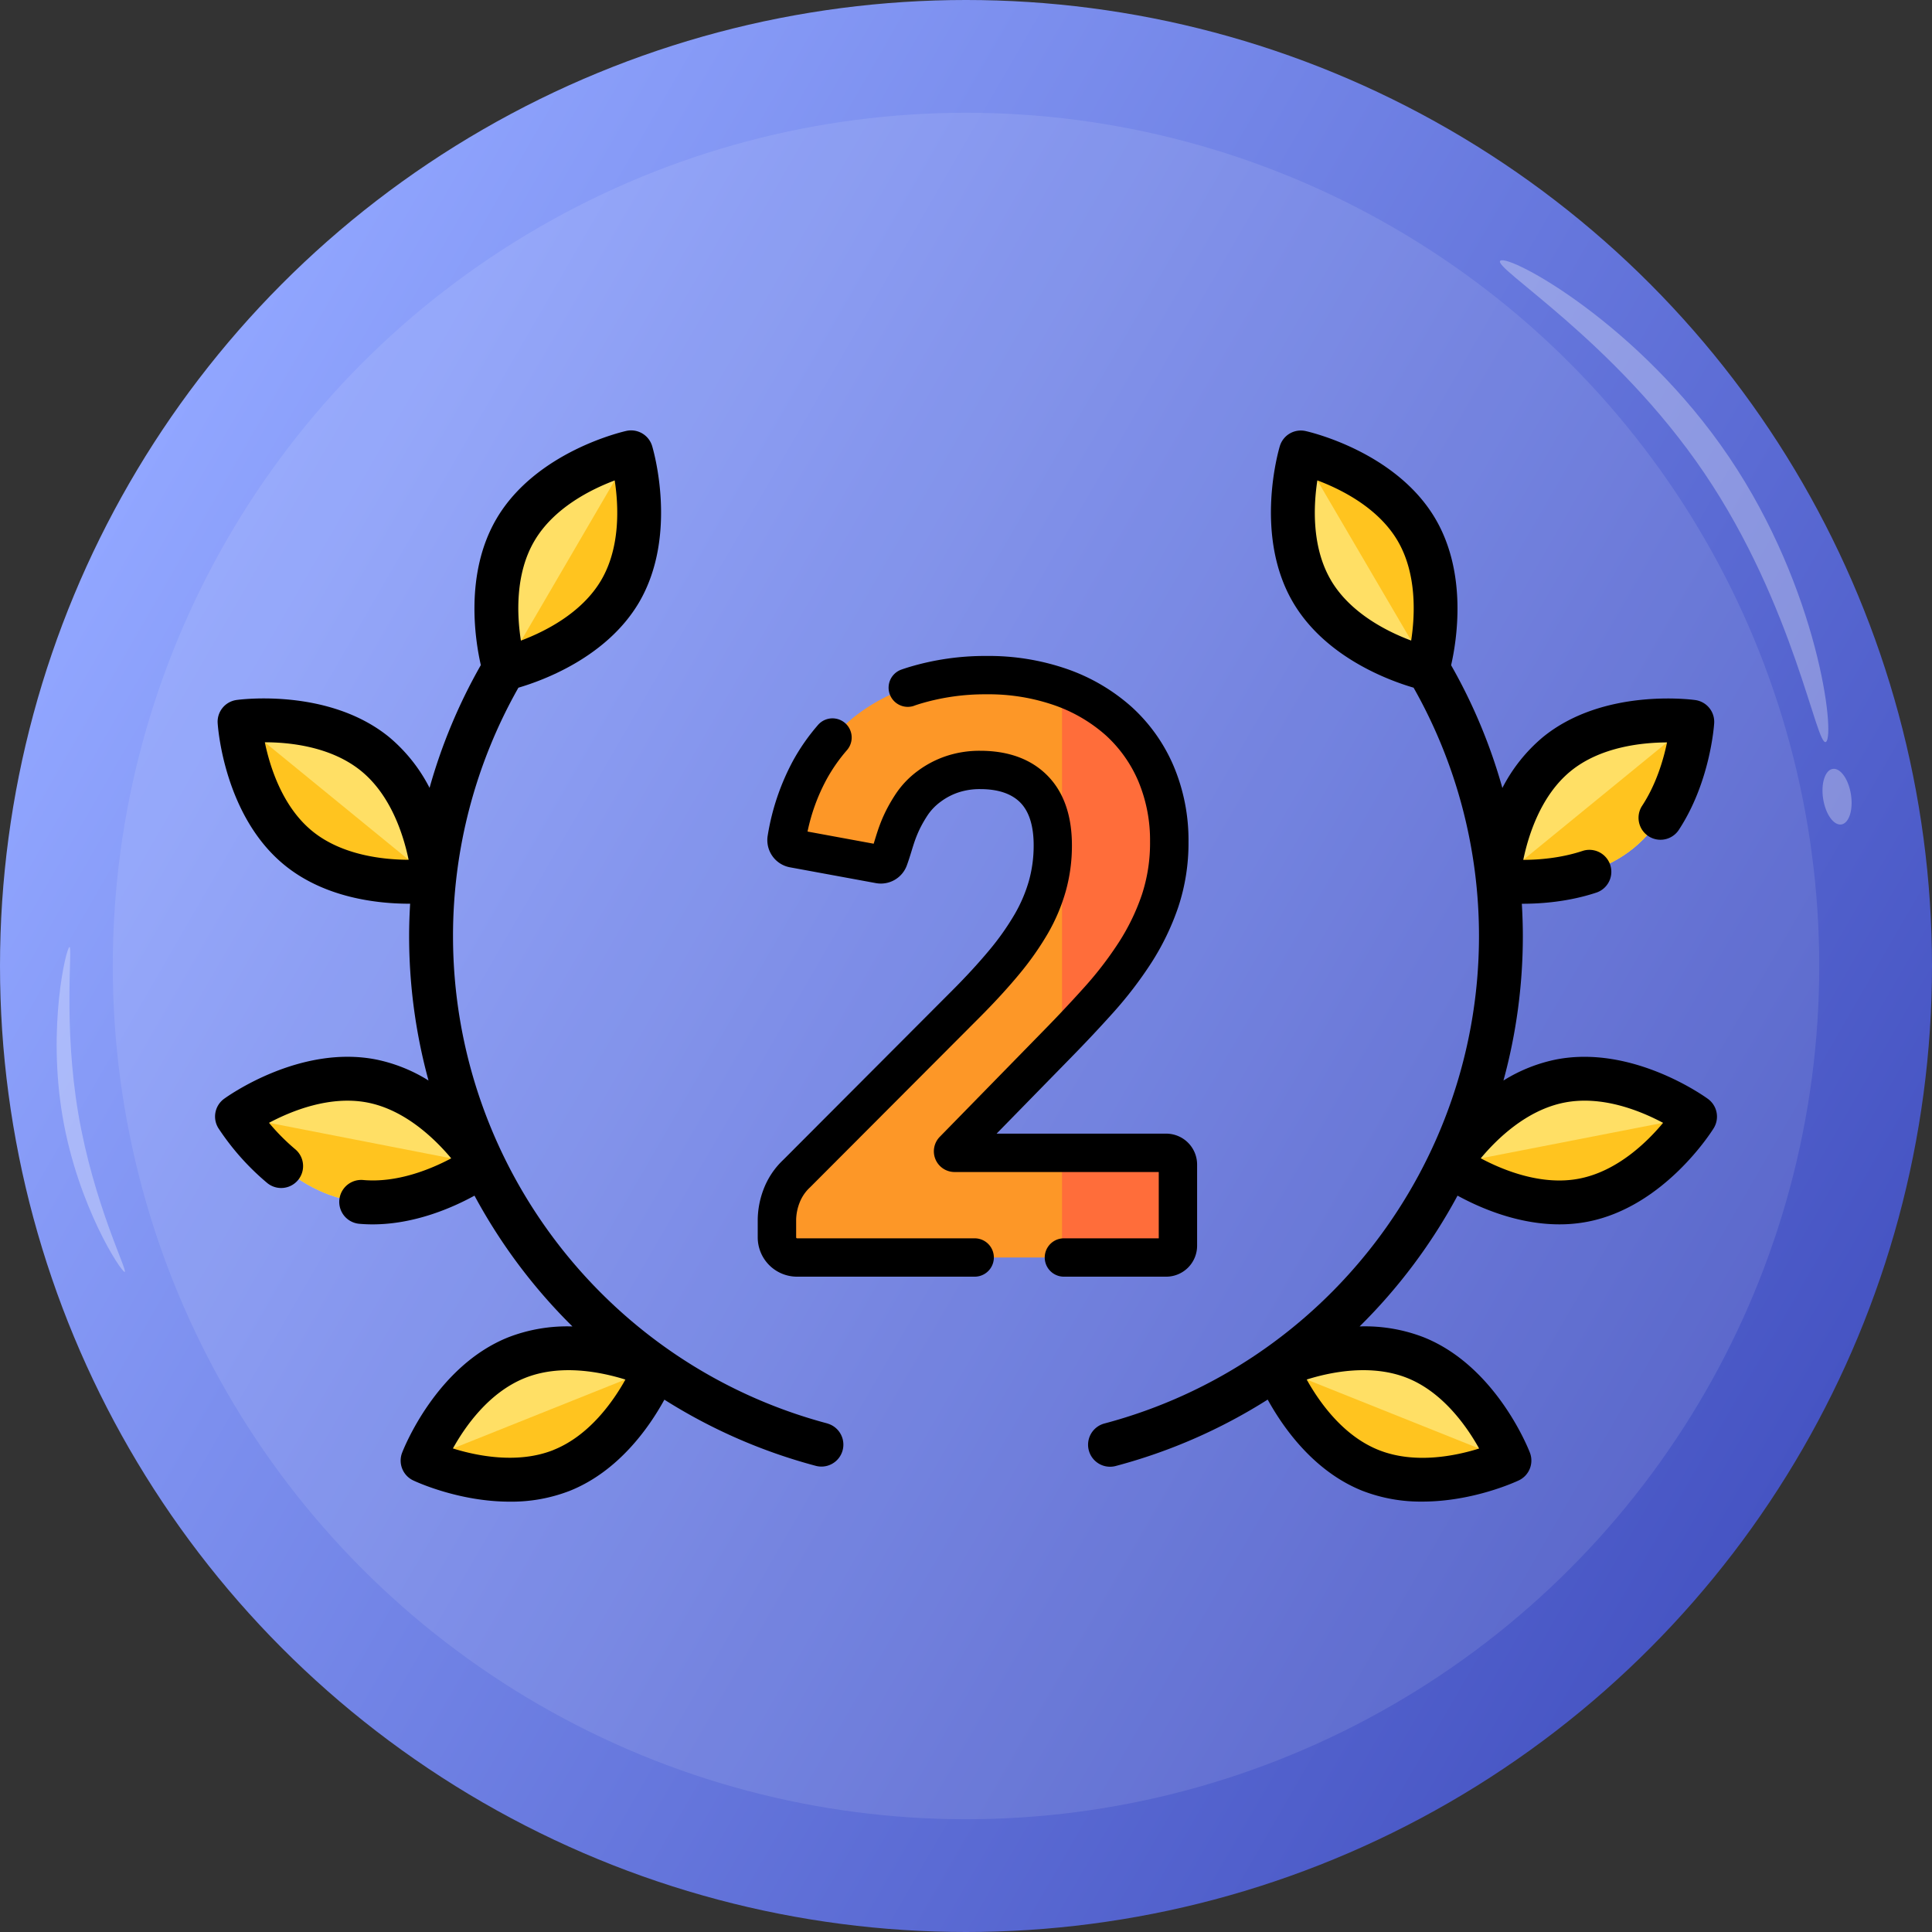 <svg xmlns="http://www.w3.org/2000/svg" xmlns:xlink="http://www.w3.org/1999/xlink" viewBox="0 0 1070.12 1070.12"><rect x="0" y="0" width="1070.12" height="1070.12" fill="#333333" stroke="none"/><defs><style>.cls-1{fill:url(#linear-gradient);}.cls-2,.cls-4{fill:#fff;}.cls-2{opacity:0.1;}.cls-3{opacity:0.3;}.cls-5{fill:#ffdf65;}.cls-6{fill:#ffc41f;}.cls-7{fill:#fd9727;}.cls-8{fill:#ff6d3a;}</style><linearGradient id="linear-gradient" x1="71.61" y1="267.48" x2="998.51" y2="802.63" gradientUnits="userSpaceOnUse"><stop offset="0" stop-color="#91a6ff"/><stop offset="1" stop-color="#4654c3"/></linearGradient></defs><title>b2</title><g id="Layer_2" data-name="Layer 2"><g id="Layer_1-2" data-name="Layer 1"><circle class="cls-1" cx="535.06" cy="535.06" r="535.06"/><circle class="cls-2" cx="535.06" cy="535.06" r="472.6"/><g class="cls-3"><path class="cls-4" d="M1011.4,410.94c5.22-3.53-4-84.29-53.78-157.9S836.28,140.84,831.06,144.37s63.25,44.2,113.05,117.81S1006.18,414.47,1011.4,410.94Z"/></g><g class="cls-3"><ellipse class="cls-4" cx="1017.55" cy="441.18" rx="7.79" ry="15.57" transform="translate(-55.88 162.27) rotate(-8.87)"/></g><g class="cls-3"><path class="cls-4" d="M69.08,704.5c1.84-.31-17.25-37.91-25.7-87.61s-3.05-92.67-4.89-92.36-12.3,44.15-3.85,93.84S67.24,704.82,69.08,704.5Z"/></g><path class="cls-5" d="M343.46,327.46c-19.39,33.1-64.11,42.94-64.11,42.94s-13.28-43.82,6.11-76.92,64.11-42.94,64.11-42.94S362.85,294.36,343.46,327.46Z"/><path class="cls-5" d="M207.78,417.67c29.7,24.27,32.52,70,32.52,70S195,494,165.25,469.73s-32.53-70-32.53-70S178.07,393.41,207.78,417.67Z"/><path class="cls-6" d="M165.25,469.73C195,494,240.31,487.65,240.31,487.65L132.72,399.76S135.54,445.46,165.25,469.73Z"/><path class="cls-5" d="M205.88,598.77c37.65,7.34,61.74,46.28,61.74,46.28s-37,27-74.61,19.7-61.74-46.28-61.74-46.28S168.22,591.43,205.88,598.77Z"/><path class="cls-6" d="M193,664.75c37.66,7.34,74.61-19.7,74.61-19.7L131.27,618.47S155.36,657.41,193,664.75Z"/><path class="cls-5" d="M286.11,752c35.61-14.25,77,5.4,77,5.4s-16.39,42.76-52,57-77-5.4-77-5.4S250.49,766.25,286.11,752Z"/><path class="cls-5" d="M726.66,327.46c19.39,33.1,64.11,42.94,64.11,42.94s13.28-43.82-6.11-76.92-64.11-42.94-64.11-42.94S707.27,294.36,726.66,327.46Z"/><path class="cls-6" d="M784.66,293.48c-19.39-33.1-64.11-42.94-64.11-42.94L790.77,370.4S804.05,326.58,784.66,293.48Z"/><path class="cls-5" d="M862.34,417.67c-29.71,24.27-32.53,70-32.53,70s45.35,6.35,75.06-17.92,32.53-70,32.53-70S892.05,393.41,862.34,417.67Z"/><path class="cls-6" d="M904.87,469.73c29.71-24.27,32.53-70,32.53-70L829.81,487.65S875.16,494,904.87,469.73Z"/><path class="cls-5" d="M864.24,598.77c-37.65,7.34-61.75,46.28-61.75,46.28s37,27,74.61,19.7,61.75-46.28,61.75-46.28S901.89,591.43,864.24,598.77Z"/><path class="cls-6" d="M877.1,664.75c37.65-7.34,61.75-46.28,61.75-46.28L802.49,645.05S839.45,672.09,877.1,664.75Z"/><path class="cls-5" d="M784,752c-35.62-14.25-77,5.4-77,5.4s16.39,42.76,52,57,77-5.4,77-5.4S819.62,766.25,784,752Z"/><path class="cls-6" d="M759,814.41c35.62,14.25,77-5.4,77-5.4l-129-51.6S723.42,800.16,759,814.41Z"/><path class="cls-6" d="M343.46,327.46c19.39-33.1,6.11-76.92,6.11-76.92l-69.92,119.8C283.35,369.46,324.94,359.07,343.46,327.46Z"/><path class="cls-6" d="M311.08,814.41c35.61-14.25,52-57,52-57L234.1,809S275.46,828.66,311.08,814.41Z"/><path d="M458.4,788.47C336.24,756,250.92,645,250.92,518.47a279.07,279.07,0,0,1,36.22-137.56C300.49,377,336.05,364.15,354,333.6,375.77,296.34,361.8,249,361.2,247A12.17,12.17,0,0,0,347,238.66c-2,.45-50.15,11.42-72,48.68-17.73,30.27-11.83,67.2-8.67,81.05a301.9,301.9,0,0,0-28.4,68,90.19,90.19,0,0,0-22.44-28.16h0C182,381,133.1,387.43,131,387.72a12.16,12.16,0,0,0-10.44,12.79c.13,2.08,3.53,51.32,37,78.63,22.35,18.26,51.61,21.42,69.18,21.42h.43c-.35,6-.56,11.93-.56,17.92a303.11,303.11,0,0,0,10.74,80,88,88,0,0,0-29.15-11.65c-42.38-8.27-82.42,20.58-84.11,21.81a12.16,12.16,0,0,0-3.15,16.21,139.74,139.74,0,0,0,27,30.35,12.15,12.15,0,1,0,15.58-18.65A117.62,117.62,0,0,1,149,621.93c12.32-6.56,33.69-15.3,54.57-11.23s37.4,20.2,46.36,30.9c-11.18,5.95-29.81,13.69-48.77,12A12.16,12.16,0,1,0,199,677.85c2.48.22,4.94.32,7.37.32,23.05,0,44-9.08,56.45-15.91a305,305,0,0,0,54.25,72.45,90.28,90.28,0,0,0-35.5,6c-40.09,16-58.09,62-58.84,63.94A12.14,12.14,0,0,0,228.89,820c1.36.65,25.18,11.76,53.43,11.76a89.26,89.26,0,0,0,33.27-6c27-10.79,44-35.14,52.4-50.5A301.93,301.93,0,0,0,452.17,812a12.16,12.16,0,0,0,6.23-23.5ZM172.94,460.32c-16.49-13.47-23.43-35.52-26.25-49.18,13.91,0,36.81,2.4,53.4,15.95h0c16.47,13.46,23.41,35.47,26.24,49.14C212.36,476.18,189.41,473.78,172.94,460.32ZM296,299.63c10.75-18.36,31.43-28.61,44.49-33.52,2.11,13.8,3.28,36.85-7.47,55.2s-31.43,28.61-44.49,33.52C286.36,341,285.19,318,296,299.63Zm10.61,503.49c-19.77,7.91-42.42,3.31-55.74-.83,6.75-12.17,19.92-31,39.8-39s42.42-3.3,55.74.84C339.61,776.29,326.45,795.17,306.56,803.12Z"/><path d="M946,608.66c-1.68-1.23-41.73-30.08-84.11-21.81a88.06,88.06,0,0,0-29.14,11.65,303.11,303.11,0,0,0,10.74-80c0-6-.21-12-.56-17.92h.42c10.76,0,25.9-1.18,41.09-6.25a12.16,12.16,0,0,0-7.71-23.06c-12,4-24.24,5-33,5,2.83-13.67,9.77-35.68,26.24-49.14s39.44-15.86,53.39-15.91c-2,9.59-6,23.3-13.93,35.3a12.16,12.16,0,0,0,20.28,13.41c17.55-26.55,19.68-58.05,19.76-59.38a12.16,12.16,0,0,0-10.45-12.79c-2.06-.29-51-6.77-84.43,20.54a90.47,90.47,0,0,0-22.44,28.16,301.41,301.41,0,0,0-28.39-68c3.16-13.84,9.06-50.78-8.67-81.05-21.83-37.26-69.95-48.22-72-48.67A12.14,12.14,0,0,0,708.92,247c-.61,2-14.57,49.34,7.25,86.59,17.9,30.56,53.46,43.42,66.81,47.31A279.07,279.07,0,0,1,819.2,518.47c0,126.55-85.32,237.58-207.49,270A12.16,12.16,0,1,0,618,812a301.86,301.86,0,0,0,84.17-36.78c8.45,15.36,25.41,39.71,52.4,50.5a89.26,89.26,0,0,0,33.27,6c28.25,0,52.07-11.11,53.44-11.76a12.15,12.15,0,0,0,6.13-15.32c-.75-1.95-18.75-47.91-58.84-63.94a90.26,90.26,0,0,0-35.49-6,304.92,304.92,0,0,0,54.24-72.45c12.49,6.83,33.39,15.91,56.45,15.91a82.26,82.26,0,0,0,15.71-1.49c42.38-8.26,68.65-50,69.75-51.81A12.16,12.16,0,0,0,946,608.66ZM779.5,763.28c19.76,7.91,33,26.87,39.78,39.05-13.29,4.16-35.84,8.75-55.73.79s-33-26.86-39.78-39C737.05,759.92,759.61,755.33,779.5,763.28Zm-42.35-442c-10.76-18.35-9.59-41.41-7.48-55.2,13.07,4.91,33.75,15.16,44.5,33.52s9.58,41.41,7.47,55.2C768.57,349.92,747.9,339.67,737.15,321.31ZM874.78,652.82c-20.9,4.08-42.29-4.68-54.6-11.24,8.9-10.69,25.36-26.78,46.39-30.88s42.28,4.69,54.6,11.24C912.26,632.64,895.8,648.72,874.78,652.82Z"/><path class="cls-7" d="M441.49,696.52a11.14,11.14,0,0,1-11.13-11.13v-9.9a38,38,0,0,1,2.48-12.8,33.26,33.26,0,0,1,8.42-12.63L535,556.14c7.94-7.93,15-15.64,21.06-22.9a154.54,154.54,0,0,0,15.12-21.38,92.57,92.57,0,0,0,9-21.14,83.43,83.43,0,0,0,3-22.5c0-13.64-3.52-24.13-10.48-31.16s-17-10.58-29.73-10.58a48,48,0,0,0-15.56,2.43,45.42,45.42,0,0,0-12.68,6.65,40.57,40.57,0,0,0-9.59,9.9c-6.27,9.47-8.38,16.35-10.42,23-.72,2.35-1.47,4.78-2.38,7.26a4.67,4.67,0,0,1-4.37,3.07,5,5,0,0,1-.85-.07L439.43,470a4.65,4.65,0,0,1-3.75-5.33,120.59,120.59,0,0,1,12.73-37.85,97.58,97.58,0,0,1,24.32-29.41,101.12,101.12,0,0,1,33.38-17.58A135.58,135.58,0,0,1,546.42,374a121.91,121.91,0,0,1,41.35,6.73,95.28,95.28,0,0,1,32,18.81,83.49,83.49,0,0,1,20.62,29.15,95,95,0,0,1,7.31,37.61A102.05,102.05,0,0,1,642.57,499,130.28,130.28,0,0,1,628.8,527.5a208,208,0,0,1-20.08,26.23c-7.54,8.41-15.62,17-24,25.55L528.16,637.1a.85.85,0,0,0,.61,1.45H646a6.5,6.5,0,0,1,6.49,6.49v45a6.5,6.5,0,0,1-6.49,6.49Z"/><path class="cls-8" d="M588.25,575.62c7.12-7.33,14-14.68,20.47-21.89A208.68,208.68,0,0,0,628.8,527.5,130.28,130.28,0,0,0,642.57,499a102.05,102.05,0,0,0,5.09-32.71,95,95,0,0,0-7.31-37.61,83.4,83.4,0,0,0-20.62-29.15,95,95,0,0,0-31.48-18.62V575.62Z"/><path class="cls-8" d="M652.45,690V645a6.5,6.5,0,0,0-6.49-6.5H588.25v58H646A6.5,6.5,0,0,0,652.45,690Z"/><path d="M441.49,707.14h98.38a10.62,10.62,0,1,0,0-21.24H441.49a.53.53,0,0,1-.51-.51v-9.9a27.49,27.49,0,0,1,1.85-9.19,22.77,22.77,0,0,1,5.79-8.59l.16-.15,93.69-93.91c8.15-8.16,15.46-16.1,21.71-23.62a165.94,165.94,0,0,0,16.15-22.86,103,103,0,0,0,10-23.59,93.67,93.67,0,0,0,3.4-25.37c0-16.53-4.57-29.53-13.57-38.63s-21.56-13.73-37.27-13.73a58.37,58.37,0,0,0-19,3,56.41,56.41,0,0,0-15.63,8.22,50.65,50.65,0,0,0-12,12.51c-7.13,10.76-9.57,18.73-11.74,25.81-.2.64-.39,1.29-.6,1.94l-36.63-6.74a106,106,0,0,1,10.44-28.71,92.09,92.09,0,0,1,11.38-16.36,10.62,10.62,0,1,0-16-14,113.88,113.88,0,0,0-14,20.11,131.3,131.3,0,0,0-13.88,41.17,15.31,15.31,0,0,0,12.29,17.59l47.63,8.76a15.31,15.31,0,0,0,17.13-9.78c1-2.73,1.8-5.29,2.57-7.81,1.9-6.21,3.69-12.07,9.12-20.26a30.09,30.09,0,0,1,7.13-7.28,34.72,34.72,0,0,1,9.73-5.09,37.43,37.43,0,0,1,12.12-1.85c9.82,0,17.28,2.5,22.17,7.43s7.42,12.94,7.42,23.68a72.78,72.78,0,0,1-2.61,19.64,81.44,81.44,0,0,1-8,18.7,145.09,145.09,0,0,1-14.08,19.9c-5.84,7-12.7,14.48-20.41,22.19l-93.63,93.84a43.75,43.75,0,0,0-11,16.61,48.66,48.66,0,0,0-3.11,16.4v9.9A21.78,21.78,0,0,0,441.49,707.14Z"/><path d="M506.24,390.93c1-.35,2-.68,3-1a124.71,124.71,0,0,1,37.15-5.36,111.07,111.07,0,0,1,37.74,6.1,85,85,0,0,1,28.43,16.68,73.11,73.11,0,0,1,18,25.48A84.53,84.53,0,0,1,637,466.25a91.49,91.49,0,0,1-4.52,29.31,119.57,119.57,0,0,1-12.65,26.2,197.51,197.51,0,0,1-19.05,24.88c-7.44,8.29-15.41,16.77-23.71,25.21l-56.54,57.83a11.47,11.47,0,0,0,8.2,19.49H641.83V685.9H589.29a10.62,10.62,0,0,0,0,21.24H646A17.14,17.14,0,0,0,663.07,690V645A17.14,17.14,0,0,0,646,627.92H552l40.29-41.2c8.51-8.65,16.7-17.37,24.36-25.9a220.08,220.08,0,0,0,21.11-27.58,141.37,141.37,0,0,0,14.89-30.87,112.49,112.49,0,0,0,5.65-36.12,105.46,105.46,0,0,0-8.17-41.79,94,94,0,0,0-23.24-32.83,105.92,105.92,0,0,0-35.5-20.94,132.33,132.33,0,0,0-45-7.36A146.14,146.14,0,0,0,503,369.65c-1.24.39-2.47.79-3.69,1.22a10.62,10.62,0,0,0,7,20.06Z"/></g></g></svg>